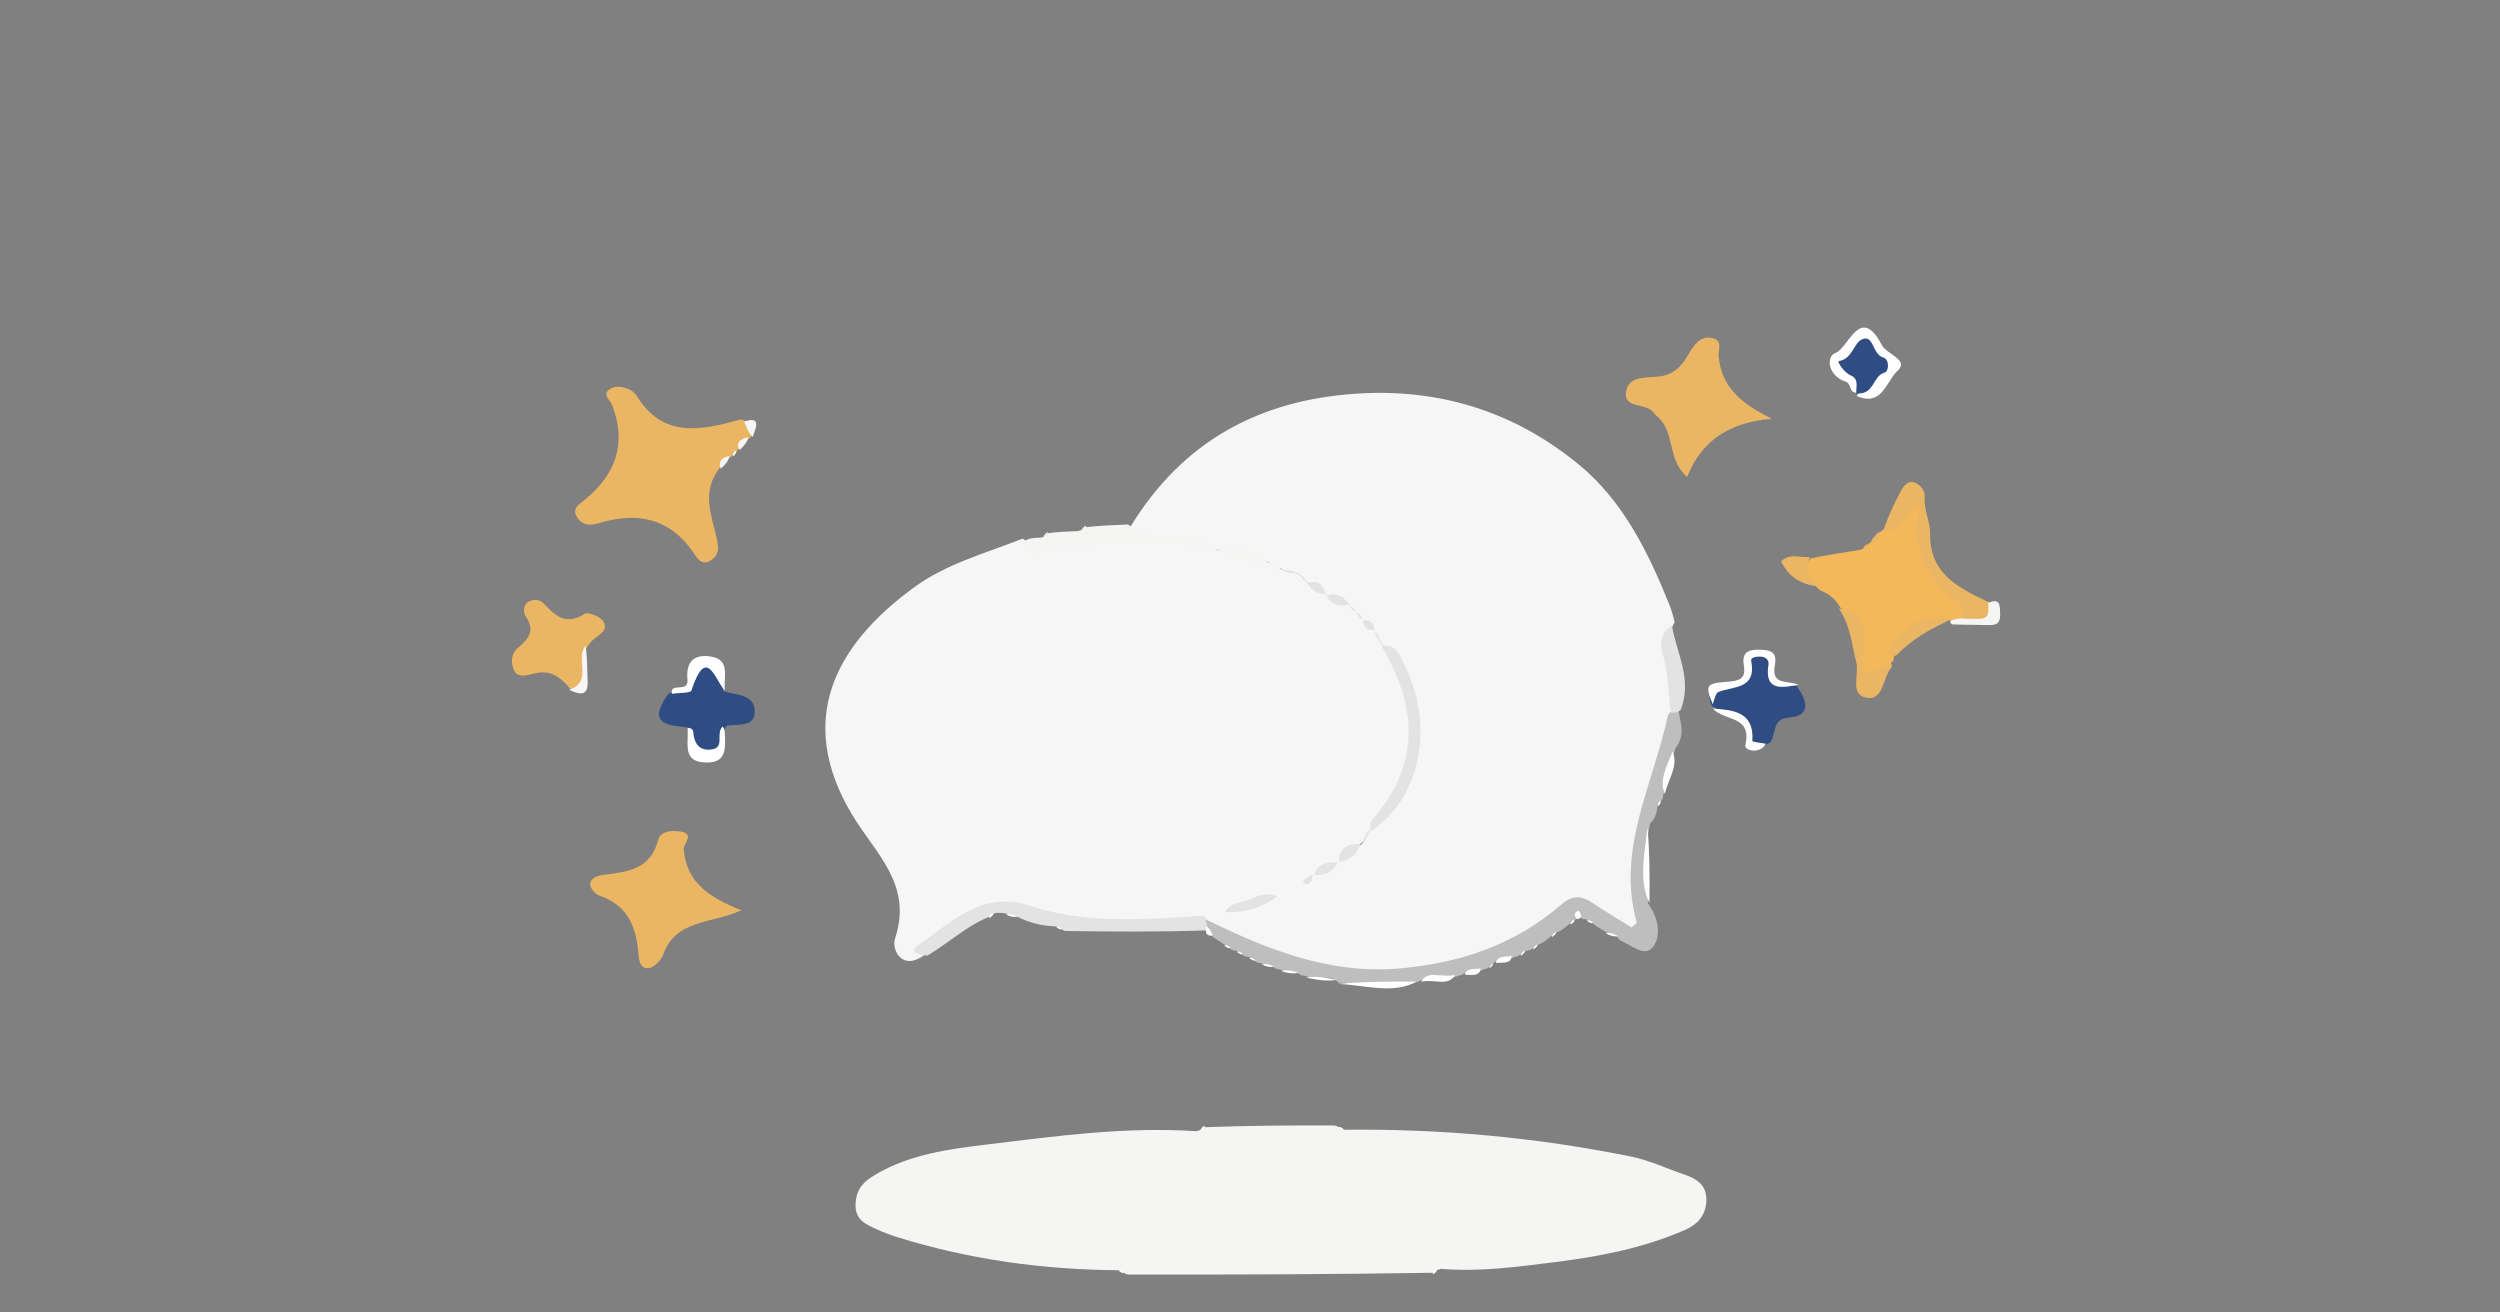 <svg
    version="1.1"
    id="Layer_1"
    xmlns="http://www.w3.org/2000/svg"
    xmlns:xlink="http://www.w3.org/1999/xlink"
    x="0px"
    y="0px"
    viewBox="0 0 400 210"
    xml:space="preserve"
>
    <rect x="0" y="0" width="400" height="210" fill="#808080" stroke="none"/>
    <path
        fill="#F6F6F6"
        opacity="1"
        stroke="none"
        d="
M148.111,152.645 
	C144.341,155.596 142.617,151.951 143.206,150.165 
	C146.09,141.419 140.024,136.571 136.248,130.202 
	C127.407,115.291 133.391,103.334 146.308,93.938 
	C151.445,90.202 157.51,88.587 163.622,86.176 
	C164.98,87.179 166.054,87.56 167.535,87.127 
	C176.173,84.598 184.78,86.161 193.771,87.49 
	C196.33,89.041 199.014,88.593 201.716,89.481 
	C202.734,89.764 203.238,90.304 204.244,90.595 
	C205.255,91.288 206.031,91.633 207.271,91.615 
	C207.92,91.951 208.237,92.229 208.754,92.758 
	C209.754,93.702 210.847,93.919 211.86,94.846 
	C212.913,95.757 213.967,95.959 215.208,96.498 
	C215.829,96.865 216.141,97.135 216.647,97.651 
	C217.154,98.159 217.443,98.451 217.956,98.956 
	C218.755,99.779 219.344,100.375 220.137,101.226 
	C220.52,102.148 220.733,102.792 221.512,103.535 
	C228.422,113.021 227.806,123.571 219.868,132.12 
	C219.093,132.885 218.572,133.383 218.312,134.455 
	C217.016,135.789 215.443,136.244 214.249,137.746 
	C213.416,138.479 212.69,138.73 211.915,139.076 
	C212.376,138.819 212.993,138.693 213.764,138.179 
	C215.043,136.855 216.261,135.977 217.868,135.066 
	C218.543,134.302 218.56,133.561 219.245,132.777 
	C227.778,124.123 228.711,113.49 221.748,103.745 
	C220.991,103.021 220.586,102.482 220.303,101.484 
	C219.709,100.702 219.249,100.239 218.558,99.554 
	C218.031,99.026 217.731,98.724 217.204,98.2 
	C216.68,97.673 216.38,97.372 215.824,96.876 
	C214.644,96.12 213.58,95.88 212.347,95.229 
	C211.491,94.404 210.767,93.953 209.693,93.449 
	C209.067,93.043 208.75,92.755 208.222,92.22 
	C207.303,91.281 206.355,91.581 205.263,91.177 
	C204.468,90.503 203.737,90.464 202.862,89.908 
	C200.213,88.975 197.772,88.674 195.034,88.043 
	C191.761,86.85 188.699,86.653 185.623,86.437 
	C183.902,86.316 181.995,86.389 180.877,84.268 
	C189.274,70.528 201.559,64.013 217.009,62.986 
	C230.374,62.097 242.4,65.913 252.644,74.351 
	C259.645,80.118 263.652,88.216 267.016,96.541 
	C267.373,97.424 267.675,98.33 267.942,99.607 
	C266.232,102.202 267.542,104.502 267.777,106.73 
	C268.004,108.885 268.427,111.007 267.967,113.573 
	C267.045,119.556 265.9,125.067 263.365,130.196 
	C261.652,133.663 262.309,137.357 262.596,140.969 
	C262.713,142.446 263.027,143.923 263.006,145.417 
	C262.951,149.263 261.628,150.435 258.604,148.191 
	C254.017,144.786 250.776,146.082 246.451,148.738 
	C228.898,159.52 211.206,158.521 193.357,148.117 
	C189.431,146.57 185.752,147.776 182.212,147.89 
	C176.18,148.084 170.256,147.889 164.604,145.968 
	C160.099,144.437 156.538,145.851 153.096,148.254 
	C151.367,149.461 149.359,150.404 148.111,152.645 
z"
    />
    <path
        fill="#F5F5F4"
        opacity="1"
        stroke="none"
        d="
M229.29,203.644 
	C212.979,203.9 196.942,203.954 180.44,203.927 
	C179.797,203.712 179.617,203.577 179.171,203.236 
	C166.955,203.166 155.253,201.552 143.829,198.024 
	C142.609,197.647 141.399,197.208 140.241,196.674 
	C138.46,195.854 136.723,195.157 136.899,192.485 
	C137.053,190.15 138.219,189.031 140.037,187.956 
	C145.602,184.663 151.898,183.843 158.042,183.101 
	C168.959,181.783 179.907,180.246 191.435,180.989 
	C192.077,180.833 192.257,180.695 192.711,180.356 
	C199.688,180.1 206.392,180.046 213.56,180.073 
	C214.204,180.289 214.385,180.424 214.836,180.763 
	C230.532,180.567 245.805,181.989 260.914,185.035 
	C263.847,185.627 266.631,186.952 269.489,187.921 
	C271.484,188.598 273.069,189.603 273.019,192.029 
	C272.97,194.377 271.688,195.866 269.644,196.767 
	C262.972,199.706 255.867,201.057 248.717,201.945 
	C242.863,202.672 236.973,203.528 230.567,203.019 
	C229.928,203.168 229.746,203.305 229.29,203.644 
z"
    />
    <path
        fill="#EBB664"
        opacity="1"
        stroke="none"
        d="
M115.185,74.839 
	C112.154,78.631 113.853,82.415 114.649,86.041 
	C114.971,87.507 115.153,88.583 113.939,89.516 
	C112.239,90.822 111.439,89.103 110.819,88.227 
	C106.954,82.755 101.765,81.907 95.797,83.71 
	C94.331,84.153 93.158,84.032 92.333,82.767 
	C91.401,81.337 92.781,80.606 93.567,79.963 
	C98.535,75.902 100.287,70.987 97.957,64.823 
	C97.653,64.019 96.291,63.164 97.515,62.296 
	C98.464,61.623 99.746,61.85 100.815,62.378 
	C101.242,62.588 101.646,62.979 101.9,63.387 
	C106.094,70.118 112.044,68.924 118.563,67.092 
	C119.978,67.571 120.523,68.28 120.245,69.733 
	C120.075,70.057 119.999,70.005 120.038,70.028 
	C119.394,70.435 118.679,70.785 118.196,71.824 
	C118.047,72.079 118.012,72.011 118.048,72.023 
	C117.804,72.217 117.547,72.428 117.177,72.879 
	C117.034,73.084 117.01,73.012 117.044,73.029 
	C116.392,73.437 115.671,73.791 115.185,74.839 
z"
    />
    <path
        fill="#F4B85B"
        opacity="1"
        stroke="none"
        d="
M303.078,104.7 
	C303.08,105.033 302.986,105.517 302.909,105.751 
	C301.45,106.744 300.745,108.963 298.795,108.359 
	C296.577,107.673 297.869,105.534 297.482,104.074 
	C296.862,101.735 296.972,99.099 294.452,97.207 
	C293.602,95.69 292.548,95.02 291.1,94.386 
	C289.794,92.788 287.133,92.027 289.649,89.358 
	C292.381,88.805 294.778,88.407 297.536,87.99 
	C298.174,87.785 298.431,87.575 298.817,87.14 
	C298.964,86.939 298.997,87 298.971,86.977 
	C299.605,86.556 300.32,86.22 300.808,85.202 
	C300.967,84.958 300.999,85.001 300.978,84.984 
	C303.188,83.649 304.1,80.771 306.504,79.763 
	C307.951,80.884 307.487,82.155 307.484,83.219 
	C307.467,87.971 309.096,91.901 312.919,94.822 
	C314.009,95.656 314.979,96.524 314.574,98.435 
	C314.13,99.156 313.73,99.391 312.882,99.455 
	C307.756,97.97 305.649,101.617 303.078,104.7 
z"
    />
    <path
        fill="#BEBEBE"
        opacity="1"
        stroke="none"
        d="
M192.762,147.029 
	C202.572,151.823 212.52,155.902 223.748,154.965 
	C233.373,154.162 242.28,151.236 249.682,144.828 
	C251.649,143.125 253.039,143.273 254.906,144.533 
	C256.943,145.908 259.066,147.156 261.036,148.388 
	C261.485,147.972 261.911,147.717 261.876,147.592 
	C258.592,135.912 264.492,125.6 266.884,114.392 
	C267.366,113.671 267.786,113.511 268.572,113.762 
	C268.923,115.786 269.676,117.679 268.082,119.687 
	C267.45,122.234 266.451,124.295 266.217,126.914 
	C266.053,127.256 266.101,127.667 266.01,127.853 
	C265.763,128.207 265.608,128.375 265.232,128.806 
	C265.072,129.983 264.942,130.829 264.031,131.746 
	C262.993,136.07 263.683,140.138 263.687,144.556 
	C265.394,146.948 265.776,149.623 264.574,151.382 
	C263.252,153.316 261.085,151.256 259.153,150.408 
	C258.564,149.52 257.908,149.491 257.028,149.188 
	C256.314,148.751 255.885,148.449 255.208,148.033 
	C254.725,147.68 254.47,147.463 253.969,147.16 
	C253.742,147.053 253.336,147.102 253.153,147.01 
	C252.824,146.548 252.59,146.457 252.181,146.938 
	C252.11,147.182 252.081,147.073 252.138,147.076 
	C251.863,147.149 251.594,147.318 251.211,147.752 
	C250.621,148.253 250.206,148.587 249.527,148.985 
	C248.952,149.181 248.664,149.355 248.219,149.744 
	C247.621,150.253 247.206,150.587 246.527,150.985 
	C245.952,151.181 245.664,151.355 245.219,151.744 
	C245.036,151.919 244.67,152.102 244.467,152.075 
	C243.952,152.181 243.664,152.355 243.219,152.744 
	C243.036,152.919 242.666,153.102 242.461,153.078 
	C241.403,153.61 240.394,153.397 239.222,153.874 
	C238.971,154.131 238.993,153.983 239.067,153.991 
	C238.854,154.15 238.602,154.346 238.21,154.753 
	C238.036,154.919 237.666,155.102 237.461,155.078 
	C236.439,155.572 235.502,155.443 234.322,155.732 
	C234.038,155.919 233.667,156.102 233.462,156.078 
	C231.424,156.922 229.449,156.23 227.268,156.85 
	C226.969,157.132 227.012,157.001 227.077,157.023 
	C223.032,157.983 218.87,157.289 214.294,157.241 
	C213.854,157.047 213.984,157 214.007,157.066 
	C212.676,155.843 210.959,156.821 209.105,156.225 
	C208.744,156.053 208.331,156.101 208.144,156.01 
	C207.196,155.252 206.208,155.611 205.051,155.2 
	C204.743,155.053 204.331,155.102 204.144,155.01 
	C203.493,154.468 202.853,154.494 202.017,154.181 
	C201.744,154.053 201.332,154.101 201.146,154.01 
	C200.724,153.68 200.47,153.463 199.97,153.16 
	C199.743,153.052 199.332,153.101 199.146,153.01 
	C198.724,152.68 198.47,152.463 197.97,152.16 
	C197.742,152.053 197.331,152.102 197.146,152.01 
	C196.725,151.68 196.47,151.463 195.97,151.16 
	C195.316,150.75 194.889,150.448 194.216,150.032 
	C193.573,149.459 193.435,148.834 192.823,148.151 
	C192.634,147.701 192.624,147.498 192.762,147.029 
z"
    />
    <path
        fill="#EBB664"
        opacity="1"
        stroke="none"
        d="
M265.308,66.757 
	C264.901,66.372 264.741,66.281 264.662,66.143 
	C263.613,64.306 259.54,65.58 260.202,62.489 
	C260.755,59.909 263.91,60.556 265.855,60.177 
	C268.395,59.681 269.315,58.118 270.431,56.242 
	C271.157,55.022 272.208,53.643 274.014,54.096 
	C275.666,54.511 274.906,55.996 274.988,56.997 
	C275.409,62.114 278.929,64.757 283.51,66.995 
	C276.792,67.575 272.249,70.412 269.949,76.322 
	C266.674,73.451 268.103,69.4 265.308,66.757 
z"
    />
    <path
        fill="#EBB664"
        opacity="1"
        stroke="none"
        d="
M106.003,153.027 
	C104.451,155.525 102.395,155.562 102.198,153.057 
	C101.834,148.424 100.625,144.904 95.874,143.289 
	C95.219,143.066 94.352,142.004 94.422,141.434 
	C94.541,140.47 95.552,140.114 96.643,139.974 
	C100.352,139.499 104.105,139.11 105.286,134.444 
	C105.651,132.998 107.252,132.86 108.672,133.022 
	C111.349,133.328 109.318,134.979 109.393,135.894 
	C109.822,141.188 113.455,143.581 118.624,145.649 
	C113.794,147.855 107.946,147.02 106.003,153.027 
z"
    />
    <path
        fill="#EBB664"
        opacity="1"
        stroke="none"
        d="
M91.23,110.196 
	C89.492,108.08 87.798,107.122 85.366,107.792 
	C84.289,108.089 82.777,108.478 82.246,107.253 
	C81.768,106.152 81.658,104.663 82.919,103.608 
	C84.513,102.275 85.698,100.888 84.125,98.634 
	C83.734,98.073 83.589,96.588 84.852,96.133 
	C85.639,95.85 86.511,96.001 87.136,96.686 
	C88.92,98.638 90.694,100.085 93.536,98.212 
	C94.076,97.856 96.034,98.626 96.501,99.389 
	C97.598,101.182 95.254,101.653 94.321,102.988 
	C93.03,104.592 93.615,106.231 93.499,107.786 
	C93.401,109.103 93.467,110.431 91.23,110.196 
z"
    />
    <path
        fill="#E3E3E3"
        opacity="1"
        stroke="none"
        d="
M192.625,146.519 
	C192.929,146.959 192.948,147.154 192.986,147.644 
	C193.146,148.149 193.288,148.361 193.18,148.86 
	C185.579,149.112 178.227,149.076 170.422,148.955 
	C169.792,148.728 169.616,148.585 169.171,148.234 
	C167.088,148.165 165.359,147.847 163.343,146.955 
	C162.492,146.479 161.886,146.493 161.085,146.19 
	C160.463,146.052 160.096,146.053 159.452,146.051 
	C158.897,146.19 158.638,146.363 158.215,146.71 
	C154.548,148.224 151.844,150.82 148.403,152.892 
	C146.81,152.788 145.322,152.29 147.16,151.036 
	C152.486,147.405 157.247,142.387 164.934,144.955 
	C173.87,147.941 183.141,147.071 192.625,146.519 
z"
    />
    <path
        fill="#2F4D82"
        opacity="1"
        stroke="none"
        d="
M110.246,116.431 
	C106.87,115.977 103.494,116.029 106.795,111.17 
	C108.066,110.027 110.23,111.148 110.556,108.954 
	C110.763,107.559 111.532,106.388 113.14,106.552 
	C115.308,106.774 115.448,108.523 115.731,110.55 
	C117.869,111.313 120.611,110.998 120.754,113.728 
	C120.883,116.189 118.495,115.921 116.354,116.065 
	C114.795,117.468 116.577,120.642 113.344,120.647 
	C110.909,120.65 110.544,118.73 110.246,116.431 
z"
    />
    <path
        fill="#2F4D82"
        opacity="1"
        stroke="none"
        d="
M287.483,109.769 
	C289.197,112.21 289.802,114.5 286.267,114.81 
	C283.435,115.057 284.292,117.234 283.25,118.796 
	C281.656,119.679 279.667,119.826 279.809,118.36 
	C280.222,114.085 276.585,114.755 274.258,113.201 
	C273.911,112.988 274.007,112.992 274.007,113.041 
	C273.118,111.863 273.673,110.428 274.664,110.217 
	C277.633,109.583 279.872,108.914 280.225,105.103 
	C280.325,104.021 283.427,104.07 283.384,106.508 
	C283.332,109.449 284.947,109.672 287.483,109.769 
z"
    />
    <path
        fill="#EBB664"
        opacity="1"
        stroke="none"
        d="
M314.351,99.145 
	C313.834,98.091 313.944,96.947 313.461,96.577 
	C308.279,92.608 305.443,87.698 307.234,80.752 
	C304.53,81.658 304.563,85.15 301.321,84.975 
	C302.011,82.824 303.008,80.65 304.147,78.553 
	C304.604,77.71 305.355,76.723 306.489,77.26 
	C307.344,77.665 308.029,78.483 307.953,79.634 
	C307.823,81.617 308.842,83.562 308.814,85.34 
	C308.717,91.438 312.776,93.793 317.626,96.078 
	C318.93,96.646 319.808,97.403 319.217,98.46 
	C318.161,100.349 316.247,99.226 314.351,99.145 
z"
    />
    <path
        fill="#F5F5F4"
        opacity="1"
        stroke="none"
        d="
M180.512,83.918 
	C183.043,85.858 185.67,86.055 188.351,85.99 
	C190.539,85.938 192.693,85.948 194.762,87.704 
	C185.222,86.783 175.47,86.356 165.766,88.579 
	C164.377,88.897 164.114,87.943 164.01,86.507 
	C164.759,86.092 165.518,86.043 166.499,86.024 
	C167.055,85.93 167.337,85.731 167.778,85.3 
	C169.348,85.094 170.705,85.045 172.471,84.978 
	C173.065,84.826 173.252,84.691 173.714,84.349 
	C176.02,84.085 178.05,84.028 180.512,83.918 
z"
    />
    <path
        fill="#FFFFFF"
        opacity="1"
        stroke="none"
        d="
M297.246,62.817 
	C295.753,63.018 296.314,61.378 295.286,61.055 
	C292.532,60.19 292.065,57.053 293.69,56.46 
	C295.793,55.694 297.622,48.574 301.108,55.232 
	C301.874,56.694 305.546,57.593 303.6,59.334 
	C301.812,60.934 301.18,65.163 297.065,63.353 
	C298.076,61.991 298.855,60.71 299.539,59.384 
	C299.951,58.585 299.813,57.755 299.064,57.157 
	C298.649,56.826 298.12,56.781 297.678,57.072 
	C296.894,57.587 296.629,58.364 296.985,59.227 
	C297.43,60.304 298.041,61.328 297.246,62.817 
z"
    />
    <path
        fill="#EBB664"
        opacity="1"
        stroke="none"
        d="
M294.21,97.357 
	C298.519,97.673 298.502,101.469 298.18,104.172 
	C297.491,109.936 300.136,106.964 302.493,106.032 
	C302.748,106.289 302.751,106.667 302.566,106.886 
	C301.184,108.513 301.381,112.245 298.524,111.619 
	C295.949,111.054 297.509,107.885 296.998,105.93 
	C296.27,103.145 296.113,100.144 294.21,97.357 
z"
    />
    <path
        fill="#E3E3E3"
        opacity="1"
        stroke="none"
        d="
M268.919,113.576 
	C268.453,113.994 268.045,114.017 267.331,114.037 
	C266.95,111.065 266.927,108.13 266.171,105.179 
	C265.779,103.648 265.166,101.52 267.51,100.093 
	C268.192,104.391 270.834,108.599 268.919,113.576 
z"
    />
    <path
        fill="#EBB664"
        opacity="1"
        stroke="none"
        d="
M303.396,104.901 
	C302.763,104.972 302.172,104.924 302.169,104.849 
	C302.024,101.52 308.334,97.428 311.915,99.2 
	C308.809,100.726 305.924,102.182 303.396,104.901 
z"
    />
    <path
        fill="#FFFFFF"
        opacity="1"
        stroke="none"
        d="
M287.754,109.568 
	C285.346,109.965 282.25,110.789 282.951,106.354 
	C283.058,105.679 282.611,105.138 281.802,105.066 
	C281.117,105.006 280.077,105.163 280.186,105.716 
	C281.084,110.257 277.443,109.778 274.974,110.701 
	C274.534,110.866 274.36,111.741 274.034,112.689 
	C272.839,109.702 272.911,109.332 276.239,109.095 
	C278.208,108.955 279.394,108.721 279.015,106.435 
	C278.693,104.497 279.562,103.922 281.465,103.95 
	C283.25,103.976 284.375,104.297 283.984,106.347 
	C283.335,109.756 285.998,108.787 287.754,109.568 
z"
    />
    <path
        fill="#FFFFFF"
        opacity="1"
        stroke="none"
        d="
M115.951,110.478 
	C114.343,108.695 113.047,103.178 110.626,110.475 
	C110.485,110.902 108.84,110.83 107.499,111.001 
	C107.125,109.059 110.206,110.982 109.995,108.725 
	C109.744,106.032 110.891,104.617 113.666,105.037 
	C116.866,105.522 115.796,108.115 115.951,110.478 
z"
    />
    <path
        fill="#FFFFFF"
        opacity="1"
        stroke="none"
        d="
M110.026,116.495 
	C110.339,116.389 110.886,116.679 110.906,117.004 
	C111.026,118.888 111.828,120.184 113.829,119.914 
	C116.068,119.611 114.447,117.446 115.606,116.248 
	C115.968,116.605 115.973,117.102 115.989,117.6 
	C116.059,119.837 116.2,122.107 112.904,122.001 
	C109.134,121.881 110.186,119.055 110.026,116.495 
z"
    />
    <path
        fill="#EBB664"
        opacity="1"
        stroke="none"
        d="
M289.587,89.119 
	C288.52,90.941 289.698,92.209 290.859,93.794 
	C288.341,93.589 286.228,92.396 284.977,89.824 
	C286.317,88.459 287.848,89.26 289.587,89.119 
z"
    />
    <path
        fill="#FFFFFF"
        opacity="1"
        stroke="none"
        d="
M274.055,113.359 
	C277.115,113.617 280.731,113.762 280.374,118.574 
	C280.367,118.672 281.498,118.855 282.511,118.994 
	C281.687,120.7 279.038,120.16 279.261,119.182 
	C280.355,114.396 275.885,115.462 274.055,113.359 
z"
    />
    <path
        fill="#FFFFFF"
        opacity="1"
        stroke="none"
        d="
M263.917,144.478 
	C262.135,140.887 263.141,136.721 263.598,132.322 
	C263.932,136.042 263.961,140.033 263.917,144.478 
z"
    />
    <path
        fill="#FFFFFF"
        opacity="1"
        stroke="none"
        d="
M214.078,157.426 
	C217.966,157.05 222.079,157.053 226.667,157.051 
	C222.97,159.111 218.588,157.642 214.078,157.426 
z"
    />
    <path
        fill="#F5F5F4"
        opacity="1"
        stroke="none"
        d="
M312.467,99.905 
	C312.025,99.828 312.041,99.495 312.059,99.329 
	C312.505,99.113 312.935,99.063 313.682,98.944 
	C318.213,99.168 318.213,99.168 318.119,96.47 
	C320.043,95.589 319.99,96.911 320.025,98.325 
	C320.057,99.604 319.524,100.047 318.311,100.013 
	C316.511,99.961 314.709,99.988 312.467,99.905 
z"
    />
    <path
        fill="#F6F6F6"
        opacity="1"
        stroke="none"
        d="
M91.036,110.352 
	C94.97,109.096 91.948,105.457 93.679,103.334 
	C93.999,105.088 93.922,107.05 94.02,109.005 
	C94.14,111.414 92.789,111.207 91.036,110.352 
z"
    />
    <path
        fill="#FFFFFF"
        opacity="1"
        stroke="none"
        d="
M266.379,127.037 
	C265.412,124.797 266.687,122.687 267.599,120.25 
	C268.623,122.502 266.936,124.53 266.379,127.037 
z"
    />
    <path
        fill="#FFFFFF"
        opacity="1"
        stroke="none"
        d="
M227.386,157.071 
	C228.423,155.132 230.646,156.522 232.835,155.975 
	C231.712,157.925 229.604,156.59 227.386,157.071 
z"
    />
    <path
        fill="#FFFFFF"
        opacity="1"
        stroke="none"
        d="
M208.972,156.387 
	C210.355,156.189 211.966,156.326 213.803,156.797 
	C212.419,156.995 210.809,156.858 208.972,156.387 
z"
    />
    <path
        fill="#F6F6F6"
        opacity="1"
        stroke="none"
        d="
M120.418,69.917 
	C119.786,69.288 119.496,68.519 119.087,67.455 
	C121.74,66.544 121.046,68.3 120.418,69.917 
z"
    />
    <path
        fill="#FFFFFF"
        opacity="1"
        stroke="none"
        d="
M204.939,155.358 
	C205.675,155.149 206.607,155.244 207.748,155.629 
	C207.016,155.833 206.076,155.747 204.939,155.358 
z"
    />
    <path
        fill="#FFFFFF"
        opacity="1"
        stroke="none"
        d="
M239.337,154.066 
	C239.499,153.056 240.558,153.057 241.891,152.962 
	C241.721,154.223 240.658,153.968 239.337,154.066 
z"
    />
    <path
        fill="#FFFFFF"
        opacity="1"
        stroke="none"
        d="
M234.398,155.957 
	C234.608,154.922 235.651,155.067 236.906,154.965 
	C236.739,156.203 235.704,155.981 234.398,155.957 
z"
    />
    <path
        fill="#F6F6F6"
        opacity="1"
        stroke="none"
        d="
M118.338,71.996 
	C117.653,70.843 118.393,70.276 119.721,69.948 
	C119.594,70.671 119.111,71.292 118.338,71.996 
z"
    />
    <path
        fill="#EBB664"
        opacity="1"
        stroke="none"
        d="
M300.684,85.048 
	C300.937,85.904 300.706,86.71 299.275,86.932 
	C299.43,86.349 299.915,85.743 300.684,85.048 
z"
    />
    <path
        fill="#F6F6F6"
        opacity="1"
        stroke="none"
        d="
M115.316,75.006 
	C114.951,74.03 115.255,73.203 116.728,72.963 
	C116.589,73.673 116.1,74.299 115.316,75.006 
z"
    />
    <path
        fill="#FFFFFF"
        opacity="1"
        stroke="none"
        d="
M256.92,149.337 
	C257.384,149.186 258.026,149.319 258.831,149.756 
	C258.362,149.914 257.729,149.767 256.92,149.337 
z"
    />
    <path
        fill="#FFFFFF"
        opacity="1"
        stroke="none"
        d="
M193.012,149.385 
	C192.941,148.946 192.952,148.745 192.984,148.241 
	C193.364,148.397 193.723,148.856 194.026,149.616 
	C193.678,149.819 193.386,149.72 193.012,149.385 
z"
    />
    <path
        fill="#FFFFFF"
        opacity="1"
        stroke="none"
        d="
M160.973,146.344 
	C161.416,146.164 162.002,146.276 162.775,146.629 
	C162.347,146.791 161.731,146.714 160.973,146.344 
z"
    />
    <path
        fill="#FFFFFF"
        opacity="1"
        stroke="none"
        d="
M252.319,147.095 
	C251.929,146.6 251.748,145.992 252.522,145.722 
	C252.62,145.688 252.885,146.135 253.021,146.639 
	C252.97,146.919 252.527,147.008 252.319,147.095 
z"
    />
    <path
        fill="#FFFFFF"
        opacity="1"
        stroke="none"
        d="
M201.917,154.333 
	C202.374,154.149 203.004,154.244 203.796,154.629 
	C203.336,154.817 202.713,154.715 201.917,154.333 
z"
    />
    <path
        fill="#FFFFFF"
        opacity="1"
        stroke="none"
        d="
M199.884,153.288 
	C200.097,153.16 200.452,153.268 200.883,153.647 
	C200.648,153.787 200.336,153.655 199.884,153.288 
z"
    />
    <path
        fill="#FFFFFF"
        opacity="1"
        stroke="none"
        d="
M238.31,154.917 
	C238.245,154.684 238.454,154.449 238.903,154.106 
	C238.956,154.304 238.77,154.61 238.31,154.917 
z"
    />
    <path
        fill="#FFFFFF"
        opacity="1"
        stroke="none"
        d="
M248.312,149.916 
	C248.257,149.653 248.479,149.387 248.982,149.085 
	C249.039,149.337 248.814,149.625 248.312,149.916 
z"
    />
    <path
        fill="#FFFFFF"
        opacity="1"
        stroke="none"
        d="
M192.714,180.112 
	C192.851,180.453 192.636,180.672 192.117,180.89 
	C192.08,180.67 192.262,180.371 192.714,180.112 
z"
    />
    <path
        fill="#FFFFFF"
        opacity="1"
        stroke="none"
        d="
M215.028,180.707 
	C214.794,180.9 214.518,180.759 214.152,180.349 
	C214.332,180.251 214.641,180.35 215.028,180.707 
z"
    />
    <path
        fill="#FFFFFF"
        opacity="1"
        stroke="none"
        d="
M178.978,203.291 
	C179.215,203.1 179.487,203.242 179.849,203.652 
	C179.668,203.748 179.36,203.65 178.978,203.291 
z"
    />
    <path
        fill="#FFFFFF"
        opacity="1"
        stroke="none"
        d="
M229.286,203.888 
	C229.15,203.546 229.367,203.328 229.888,203.111 
	C229.925,203.331 229.74,203.63 229.286,203.888 
z"
    />
    <path
        fill="#FFFFFF"
        opacity="1"
        stroke="none"
        d="
M243.312,152.916 
	C243.258,152.653 243.479,152.387 243.982,152.085 
	C244.039,152.337 243.814,152.625 243.312,152.916 
z"
    />
    <path
        fill="#FFFFFF"
        opacity="1"
        stroke="none"
        d="
M197.883,152.288 
	C198.097,152.16 198.453,152.267 198.884,152.646 
	C198.648,152.787 198.336,152.656 197.883,152.288 
z"
    />
    <path
        fill="#FFFFFF"
        opacity="1"
        stroke="none"
        d="
M245.312,151.916 
	C245.258,151.653 245.479,151.387 245.982,151.085 
	C246.039,151.337 245.814,151.625 245.312,151.916 
z"
    />
    <path
        fill="#FFFFFF"
        opacity="1"
        stroke="none"
        d="
M195.883,151.289 
	C196.098,151.16 196.454,151.266 196.885,151.646 
	C196.648,151.788 196.336,151.656 195.883,151.289 
z"
    />
    <path
        fill="#EBB664"
        opacity="1"
        stroke="none"
        d="
M298.707,87.013 
	C298.77,87.219 298.576,87.499 298.14,87.875 
	C298.082,87.677 298.266,87.382 298.707,87.013 
z"
    />
    <path
        fill="#FFFFFF"
        opacity="1"
        stroke="none"
        d="
M168.975,148.285 
	C169.206,148.121 169.485,148.266 169.853,148.665 
	C169.661,148.762 169.354,148.653 168.975,148.285 
z"
    />
    <path
        fill="#FFFFFF"
        opacity="1"
        stroke="none"
        d="
M253.883,147.289 
	C254.098,147.16 254.453,147.266 254.885,147.646 
	C254.648,147.788 254.336,147.656 253.883,147.289 
z"
    />
    <path
        fill="#FFFFFF"
        opacity="1"
        stroke="none"
        d="
M251.302,147.923 
	C251.234,147.638 251.433,147.356 251.913,147.076 
	C251.986,147.361 251.778,147.644 251.302,147.923 
z"
    />
    <path
        fill="#FFFFFF"
        opacity="1"
        stroke="none"
        d="
M158.299,146.888 
	C158.151,146.524 158.379,146.307 158.945,146.124 
	C158.974,146.338 158.771,146.63 158.299,146.888 
z"
    />
    <path
        fill="#F6F6F6"
        opacity="1"
        stroke="none"
        d="
M117.3,73.02 
	C117.17,72.718 117.306,72.351 117.763,72.01 
	C117.912,72.342 117.739,72.649 117.3,73.02 
z"
    />
    <path
        fill="#F6F6F6"
        opacity="1"
        stroke="none"
        d="
M167.694,85.115 
	C167.737,85.388 167.484,85.633 166.975,85.966 
	C166.945,85.732 167.172,85.41 167.694,85.115 
z"
    />
    <path
        fill="#FFFFFF"
        opacity="1"
        stroke="none"
        d="
M265.273,129.011 
	C265.148,128.761 265.286,128.453 265.671,128.092 
	C265.791,128.344 265.664,128.649 265.273,129.011 
z"
    />
    <path
        fill="#F6F6F6"
        opacity="1"
        stroke="none"
        d="
M173.718,84.098 
	C173.851,84.444 173.633,84.669 173.107,84.889 
	C173.068,84.659 173.256,84.357 173.718,84.098 
z"
    />
    <path
        fill="#E3E3E3"
        opacity="1"
        stroke="none"
        d="
M219.352,132.972 
	C219.171,132.357 219.193,131.579 219.588,131.127 
	C227.241,122.366 226.889,113.2 221.043,103.356 
	C223.621,103.012 224.118,105.216 224.953,106.945 
	C229.522,116.413 227.207,127.803 219.352,132.972 
z"
    />
    <path
        fill="#E3E3E3"
        opacity="1"
        stroke="none"
        d="
M199.905,143.896 
	C201.465,143.34 202.637,142.609 204.348,143.469 
	C201.761,145.313 199.13,146.051 195.968,145.945 
	C196.861,144.356 198.418,144.564 199.905,143.896 
z"
    />
    <path
        fill="#F5F5F4"
        opacity="1"
        stroke="none"
        d="
M202.768,89.713 
	C200.346,90.231 197.856,89.682 195.233,88.291 
	C194.99,88.015 195.002,87.998 195.01,87.99 
	C197.604,88.059 200.296,87.576 202.768,89.713 
z"
    />
    <path
        fill="#E3E3E3"
        opacity="1"
        stroke="none"
        d="
M214.325,137.967 
	C214.115,135.932 215.289,135.023 217.637,134.999 
	C217.267,136.409 216.292,137.549 214.325,137.967 
z"
    />
    <path
        fill="#E3E3E3"
        opacity="1"
        stroke="none"
        d="
M212.158,95.305 
	C213.438,94.917 214.789,95.052 215.842,96.695 
	C214.57,97.07 213.211,96.953 212.158,95.305 
z"
    />
    <path
        fill="#E3E3E3"
        opacity="1"
        stroke="none"
        d="
M210.348,140.003 
	C210.628,138.564 211.758,137.945 213.634,137.982 
	C213.98,137.98 213.998,137.998 214.005,138.007 
	C213.366,139.434 212.243,140.065 210.348,140.003 
z"
    />
    <path
        fill="#E3E3E3"
        opacity="1"
        stroke="none"
        d="
M209.139,93.29 
	C210.137,93.058 211.416,92.799 211.956,94.648 
	C212.007,94.993 212,95 211.997,95.003 
	C210.845,94.993 209.922,94.552 209.139,93.29 
z"
    />
    <path
        fill="#E3E3E3"
        opacity="1"
        stroke="none"
        d="
M210.007,140.007 
	C209.933,140.665 209.903,141.382 209.073,141.511 
	C208.894,141.539 208.654,141.176 208.442,140.994 
	C208.767,140.684 209.092,140.374 209.702,140.026 
	C209.987,139.988 210,140 210.007,140.007 
z"
    />
    <path
        fill="#E3E3E3"
        opacity="1"
        stroke="none"
        d="
M219.956,100.683 
	C219.071,100.952 218.29,100.698 218.035,99.321 
	C218.915,99.07 219.701,99.32 219.956,100.683 
z"
    />
    <path
        fill="#E3E3E3"
        opacity="1"
        stroke="none"
        d="
M207.792,91.735 
	C207.124,91.839 206.246,91.681 205.17,91.236 
	C205.842,91.124 206.712,91.299 207.792,91.735 
z"
    />
    <path
        fill="#E3E3E3"
        opacity="1"
        stroke="none"
        d="
M220.004,100.997 
	C220.333,101.46 220.657,101.925 220.997,102.689 
	C221.013,102.987 221.001,102.999 220.995,103.003 
	C220.667,102.541 220.345,102.073 220.006,101.308 
	C219.99,101.01 219.999,101.001 220.004,100.997 
z"
    />
    <path
        fill="#E3E3E3"
        opacity="1"
        stroke="none"
        d="
M217.992,134.992 
	C218.152,134.43 218.32,133.875 218.732,133.152 
	C218.976,132.983 219.004,133.004 219.017,133.017 
	C218.856,133.581 218.682,134.132 218.261,134.846 
	C218.013,135.009 217.999,134.999 217.992,134.992 
z"
    />
    <path
        fill="#F5F5F4"
        opacity="1"
        stroke="none"
        d="
M203.014,89.986 
	C203.566,90.142 204.106,90.31 204.809,90.713 
	C204.972,90.949 204.995,90.993 204.97,90.993 
	C204.403,90.827 203.862,90.662 203.152,90.26 
	C202.984,90.024 203.003,89.998 203.014,89.986 
z"
    />
    <path
        fill="#E3E3E3"
        opacity="1"
        stroke="none"
        d="
M207.998,92.001 
	C208.324,92.097 208.589,92.282 208.895,92.779 
	C208.999,93.002 209,93 209.001,92.999 
	C208.674,92.903 208.409,92.718 208.105,92.22 
	C208.003,91.997 208,92 207.998,92.001 
z"
    />
    <path
        fill="#E3E3E3"
        opacity="1"
        stroke="none"
        d="
M216.894,97.78 
	C216.658,97.922 216.394,97.737 216.098,97.228 
	C215.998,97.002 216,97 216.001,96.999 
	C216.331,97.09 216.596,97.274 216.894,97.78 
z"
    />
    <path
        fill="#E3E3E3"
        opacity="1"
        stroke="none"
        d="
M217.991,99.007 
	C217.653,98.924 217.39,98.738 217.093,98.234 
	C216.991,98.011 217,98 217.005,97.996 
	C217.335,98.089 217.597,98.274 217.904,98.766 
	C218.012,98.984 217.999,99 217.991,99.007 
z"
    />
    <path
        fill="#E3E3E3"
        opacity="1"
        stroke="none"
        d="
M206.438,142.531 
	C206.399,142.469 206.477,142.593 206.438,142.531 
z"
    />
    <path
        fill="#2F4D82"
        opacity="1"
        stroke="none"
        d="
M297.031,63.049 
	C296.874,62.039 297.554,60.688 296.122,60.069 
	C294.988,59.579 293.915,57.822 294.203,57.776 
	C296.448,57.419 296.573,54.822 297.973,54.271 
	C299.843,53.535 299.541,56.703 301.326,57.193 
	C302.302,57.461 302.284,59.398 301.522,59.62 
	C299.626,60.171 299.914,63.012 297.304,62.956 
	C296.936,63 297.027,63.004 297.031,63.049 
z"
    />
</svg>
